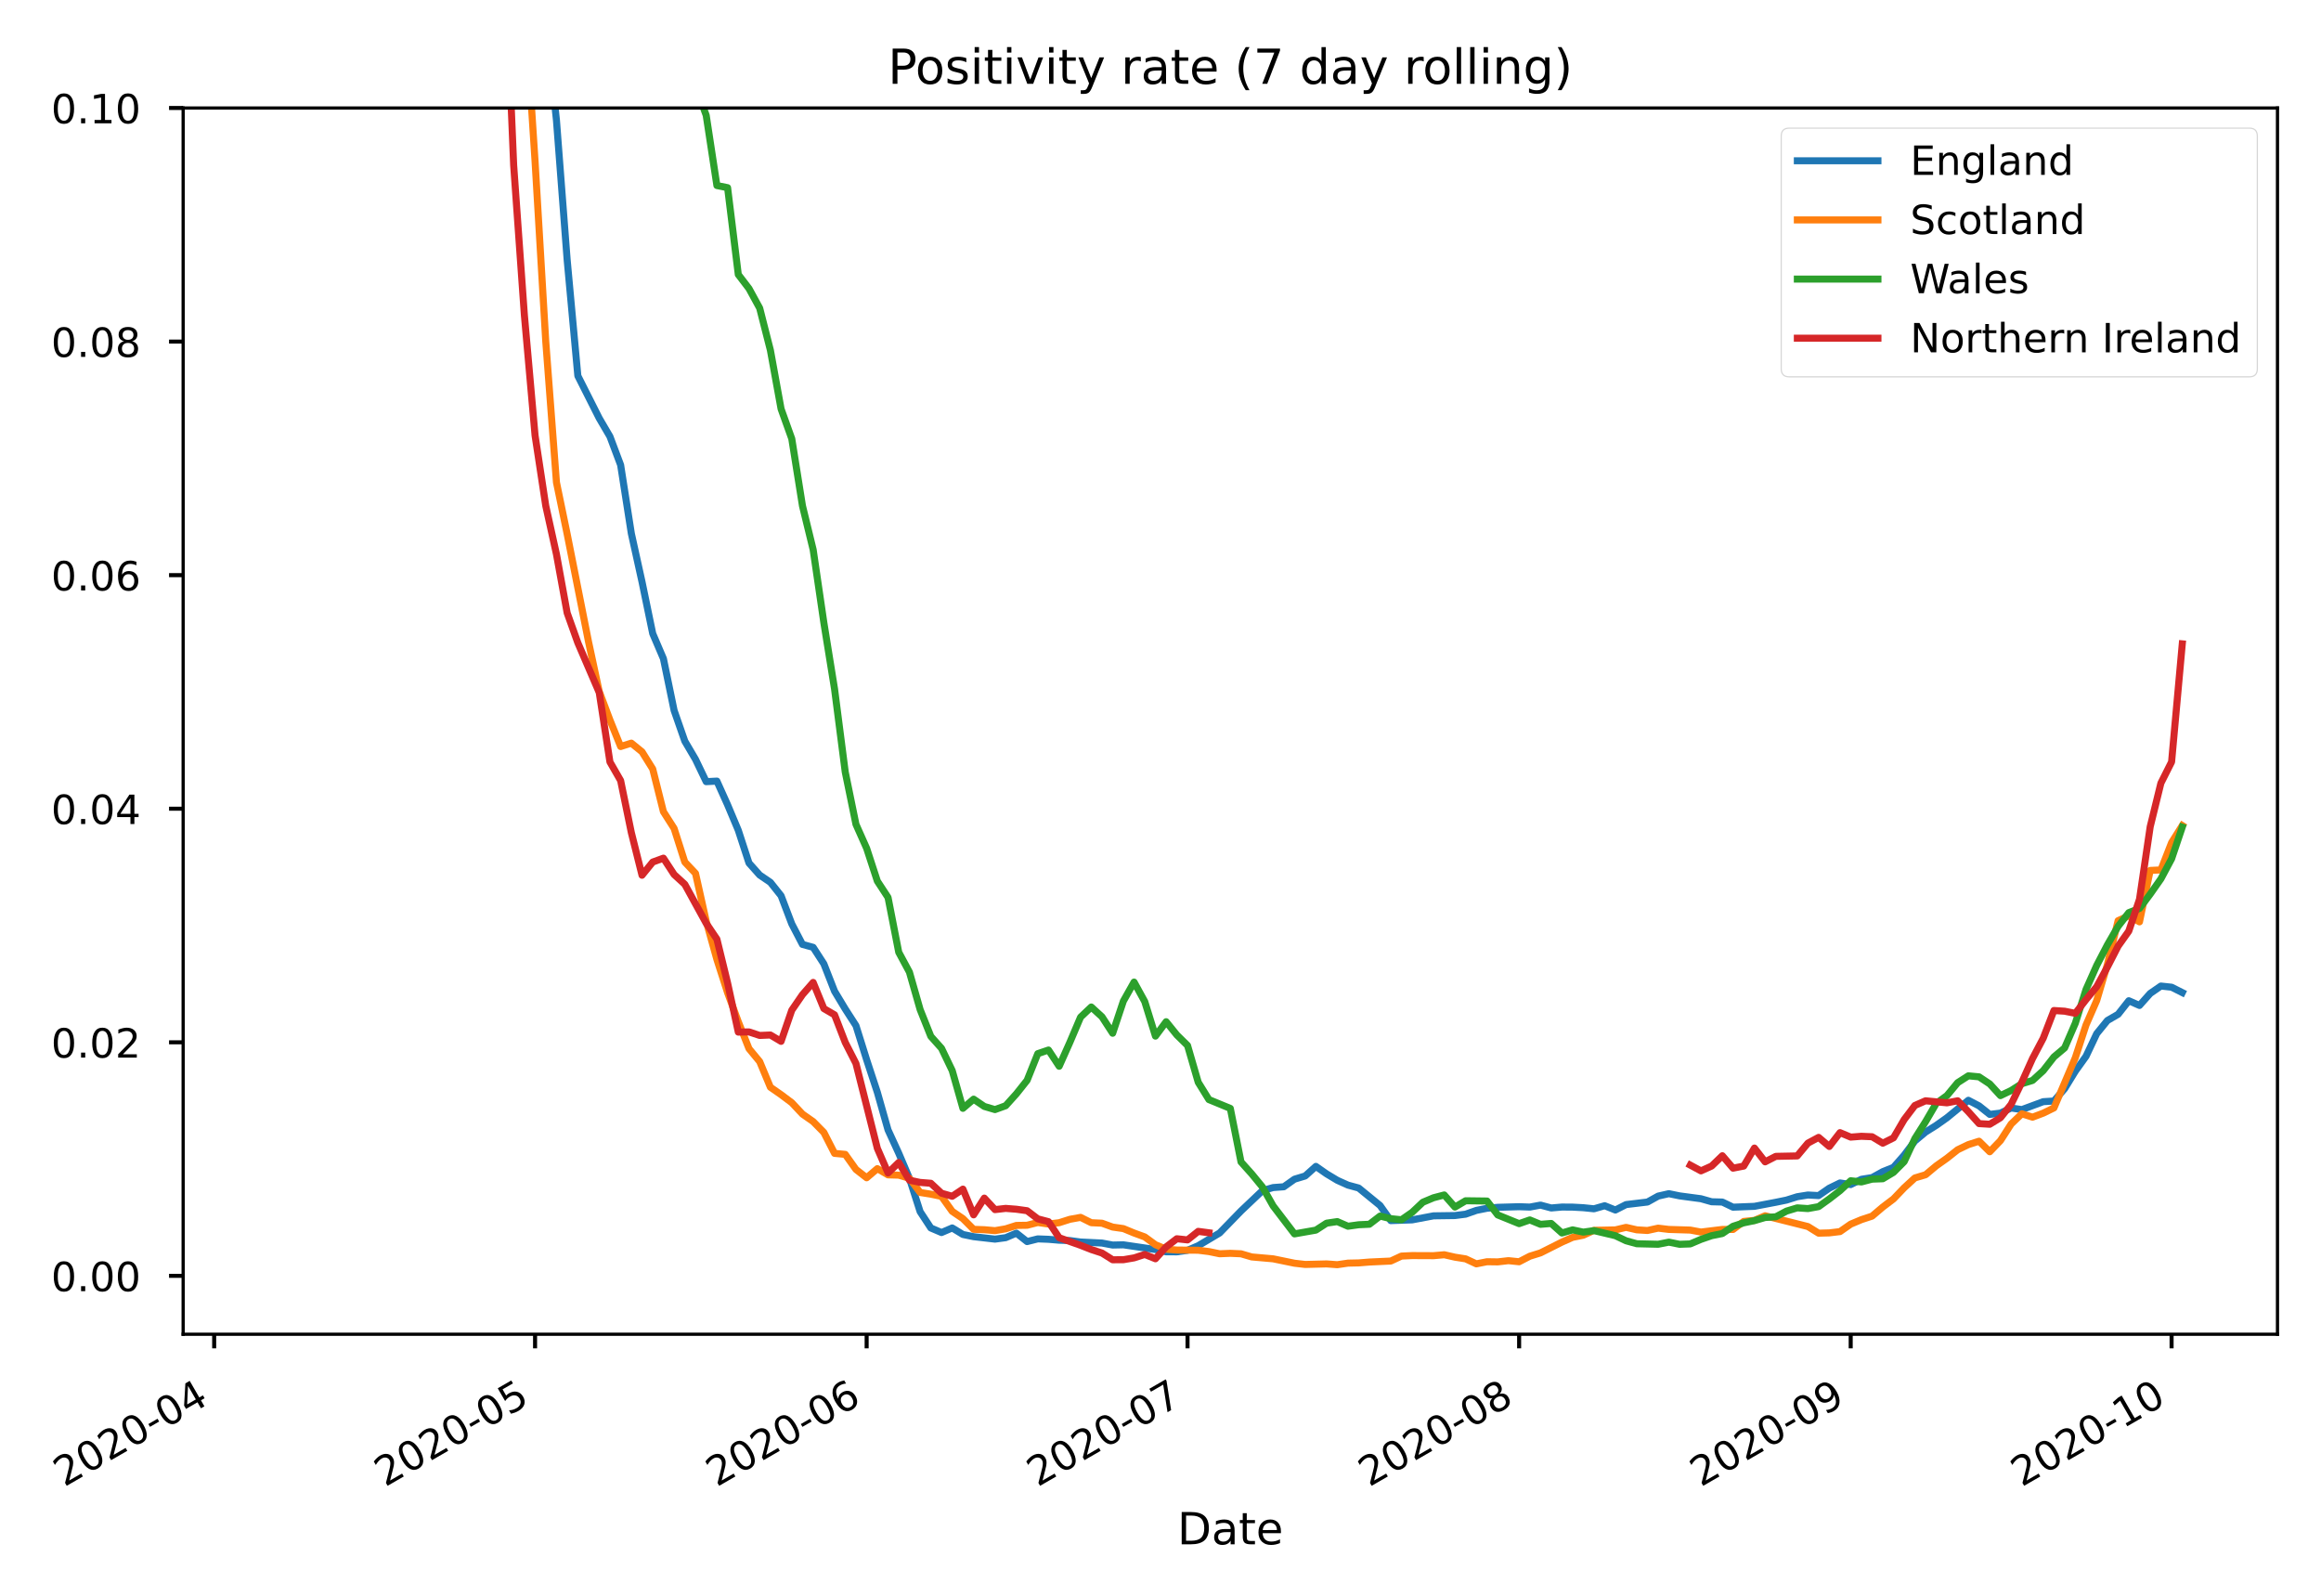 <?xml version="1.0" encoding="utf-8" standalone="no"?>
<!DOCTYPE svg PUBLIC "-//W3C//DTD SVG 1.1//EN"
  "http://www.w3.org/Graphics/SVG/1.1/DTD/svg11.dtd">
<!-- Created with matplotlib (https://matplotlib.org/) -->
<svg height="396pt" version="1.1" viewBox="0 0 576 396" width="576pt" xmlns="http://www.w3.org/2000/svg" xmlns:xlink="http://www.w3.org/1999/xlink">
 <defs>
  <style type="text/css">
*{stroke-linecap:butt;stroke-linejoin:round;}
  </style>
 </defs>
 <g id="figure_1">
  <g id="patch_1">
   <path d="M 0 396 
L 576 396 
L 576 0 
L 0 0 
z
" style="fill:#ffffff;"/>
  </g>
  <g id="axes_1">
   <g id="patch_2">
    <path d="M 45.453 331.102 
L 565.2 331.102 
L 565.2 26.8 
L 45.453 26.8 
z
" style="fill:#ffffff;"/>
   </g>
   <g id="matplotlib.axis_1">
    <g id="xtick_1">
     <g id="line2d_1">
      <defs>
       <path d="M 0 0 
L 0 3.5 
" id="m1cfecde92f" style="stroke:#000000;"/>
      </defs>
      <g>
       <use style="stroke:#000000;" x="53.151" xlink:href="#m1cfecde92f" y="331.102"/>
      </g>
     </g>
     <g id="text_1">
      <!-- 2020-04 -->
      <defs>
       <path d="M 19.188 8.297 
L 53.609 8.297 
L 53.609 0 
L 7.328 0 
L 7.328 8.297 
Q 12.938 14.109 22.625 23.891 
Q 32.328 33.688 34.812 36.531 
Q 39.547 41.844 41.422 45.531 
Q 43.312 49.219 43.312 52.781 
Q 43.312 58.594 39.234 62.25 
Q 35.156 65.922 28.609 65.922 
Q 23.969 65.922 18.812 64.312 
Q 13.672 62.703 7.812 59.422 
L 7.812 69.391 
Q 13.766 71.781 18.938 73 
Q 24.125 74.219 28.422 74.219 
Q 39.75 74.219 46.484 68.547 
Q 53.219 62.891 53.219 53.422 
Q 53.219 48.922 51.531 44.891 
Q 49.859 40.875 45.406 35.406 
Q 44.188 33.984 37.641 27.219 
Q 31.109 20.453 19.188 8.297 
z
" id="DejaVuSans-50"/>
       <path d="M 31.781 66.406 
Q 24.172 66.406 20.328 58.906 
Q 16.5 51.422 16.5 36.375 
Q 16.5 21.391 20.328 13.891 
Q 24.172 6.391 31.781 6.391 
Q 39.453 6.391 43.281 13.891 
Q 47.125 21.391 47.125 36.375 
Q 47.125 51.422 43.281 58.906 
Q 39.453 66.406 31.781 66.406 
z
M 31.781 74.219 
Q 44.047 74.219 50.516 64.516 
Q 56.984 54.828 56.984 36.375 
Q 56.984 17.969 50.516 8.266 
Q 44.047 -1.422 31.781 -1.422 
Q 19.531 -1.422 13.062 8.266 
Q 6.594 17.969 6.594 36.375 
Q 6.594 54.828 13.062 64.516 
Q 19.531 74.219 31.781 74.219 
z
" id="DejaVuSans-48"/>
       <path d="M 4.891 31.391 
L 31.203 31.391 
L 31.203 23.391 
L 4.891 23.391 
z
" id="DejaVuSans-45"/>
       <path d="M 37.797 64.312 
L 12.891 25.391 
L 37.797 25.391 
z
M 35.203 72.906 
L 47.609 72.906 
L 47.609 25.391 
L 58.016 25.391 
L 58.016 17.188 
L 47.609 17.188 
L 47.609 0 
L 37.797 0 
L 37.797 17.188 
L 4.891 17.188 
L 4.891 26.703 
z
" id="DejaVuSans-52"/>
      </defs>
      <g transform="translate(15.926 369.074)rotate(-30)scale(0.1 -0.1)">
       <use xlink:href="#DejaVuSans-50"/>
       <use x="63.623" xlink:href="#DejaVuSans-48"/>
       <use x="127.246" xlink:href="#DejaVuSans-50"/>
       <use x="190.869" xlink:href="#DejaVuSans-48"/>
       <use x="254.492" xlink:href="#DejaVuSans-45"/>
       <use x="290.576" xlink:href="#DejaVuSans-48"/>
       <use x="354.199" xlink:href="#DejaVuSans-52"/>
      </g>
     </g>
    </g>
    <g id="xtick_2">
     <g id="line2d_2">
      <g>
       <use style="stroke:#000000;" x="132.786" xlink:href="#m1cfecde92f" y="331.102"/>
      </g>
     </g>
     <g id="text_2">
      <!-- 2020-05 -->
      <defs>
       <path d="M 10.797 72.906 
L 49.516 72.906 
L 49.516 64.594 
L 19.828 64.594 
L 19.828 46.734 
Q 21.969 47.469 24.109 47.828 
Q 26.266 48.188 28.422 48.188 
Q 40.625 48.188 47.75 41.5 
Q 54.891 34.812 54.891 23.391 
Q 54.891 11.625 47.562 5.094 
Q 40.234 -1.422 26.906 -1.422 
Q 22.312 -1.422 17.547 -0.641 
Q 12.797 0.141 7.719 1.703 
L 7.719 11.625 
Q 12.109 9.234 16.797 8.062 
Q 21.484 6.891 26.703 6.891 
Q 35.156 6.891 40.078 11.328 
Q 45.016 15.766 45.016 23.391 
Q 45.016 31 40.078 35.438 
Q 35.156 39.891 26.703 39.891 
Q 22.75 39.891 18.812 39.016 
Q 14.891 38.141 10.797 36.281 
z
" id="DejaVuSans-53"/>
      </defs>
      <g transform="translate(95.561 369.074)rotate(-30)scale(0.1 -0.1)">
       <use xlink:href="#DejaVuSans-50"/>
       <use x="63.623" xlink:href="#DejaVuSans-48"/>
       <use x="127.246" xlink:href="#DejaVuSans-50"/>
       <use x="190.869" xlink:href="#DejaVuSans-48"/>
       <use x="254.492" xlink:href="#DejaVuSans-45"/>
       <use x="290.576" xlink:href="#DejaVuSans-48"/>
       <use x="354.199" xlink:href="#DejaVuSans-53"/>
      </g>
     </g>
    </g>
    <g id="xtick_3">
     <g id="line2d_3">
      <g>
       <use style="stroke:#000000;" x="215.074" xlink:href="#m1cfecde92f" y="331.102"/>
      </g>
     </g>
     <g id="text_3">
      <!-- 2020-06 -->
      <defs>
       <path d="M 33.016 40.375 
Q 26.375 40.375 22.484 35.828 
Q 18.609 31.297 18.609 23.391 
Q 18.609 15.531 22.484 10.953 
Q 26.375 6.391 33.016 6.391 
Q 39.656 6.391 43.531 10.953 
Q 47.406 15.531 47.406 23.391 
Q 47.406 31.297 43.531 35.828 
Q 39.656 40.375 33.016 40.375 
z
M 52.594 71.297 
L 52.594 62.312 
Q 48.875 64.062 45.094 64.984 
Q 41.312 65.922 37.594 65.922 
Q 27.828 65.922 22.672 59.328 
Q 17.531 52.734 16.797 39.406 
Q 19.672 43.656 24.016 45.922 
Q 28.375 48.188 33.594 48.188 
Q 44.578 48.188 50.953 41.516 
Q 57.328 34.859 57.328 23.391 
Q 57.328 12.156 50.688 5.359 
Q 44.047 -1.422 33.016 -1.422 
Q 20.359 -1.422 13.672 8.266 
Q 6.984 17.969 6.984 36.375 
Q 6.984 53.656 15.188 63.938 
Q 23.391 74.219 37.203 74.219 
Q 40.922 74.219 44.703 73.484 
Q 48.484 72.75 52.594 71.297 
z
" id="DejaVuSans-54"/>
      </defs>
      <g transform="translate(177.85 369.074)rotate(-30)scale(0.1 -0.1)">
       <use xlink:href="#DejaVuSans-50"/>
       <use x="63.623" xlink:href="#DejaVuSans-48"/>
       <use x="127.246" xlink:href="#DejaVuSans-50"/>
       <use x="190.869" xlink:href="#DejaVuSans-48"/>
       <use x="254.492" xlink:href="#DejaVuSans-45"/>
       <use x="290.576" xlink:href="#DejaVuSans-48"/>
       <use x="354.199" xlink:href="#DejaVuSans-54"/>
      </g>
     </g>
    </g>
    <g id="xtick_4">
     <g id="line2d_4">
      <g>
       <use style="stroke:#000000;" x="294.709" xlink:href="#m1cfecde92f" y="331.102"/>
      </g>
     </g>
     <g id="text_4">
      <!-- 2020-07 -->
      <defs>
       <path d="M 8.203 72.906 
L 55.078 72.906 
L 55.078 68.703 
L 28.609 0 
L 18.312 0 
L 43.219 64.594 
L 8.203 64.594 
z
" id="DejaVuSans-55"/>
      </defs>
      <g transform="translate(257.484 369.074)rotate(-30)scale(0.1 -0.1)">
       <use xlink:href="#DejaVuSans-50"/>
       <use x="63.623" xlink:href="#DejaVuSans-48"/>
       <use x="127.246" xlink:href="#DejaVuSans-50"/>
       <use x="190.869" xlink:href="#DejaVuSans-48"/>
       <use x="254.492" xlink:href="#DejaVuSans-45"/>
       <use x="290.576" xlink:href="#DejaVuSans-48"/>
       <use x="354.199" xlink:href="#DejaVuSans-55"/>
      </g>
     </g>
    </g>
    <g id="xtick_5">
     <g id="line2d_5">
      <g>
       <use style="stroke:#000000;" x="376.997" xlink:href="#m1cfecde92f" y="331.102"/>
      </g>
     </g>
     <g id="text_5">
      <!-- 2020-08 -->
      <defs>
       <path d="M 31.781 34.625 
Q 24.75 34.625 20.719 30.859 
Q 16.703 27.094 16.703 20.516 
Q 16.703 13.922 20.719 10.156 
Q 24.75 6.391 31.781 6.391 
Q 38.812 6.391 42.859 10.172 
Q 46.922 13.969 46.922 20.516 
Q 46.922 27.094 42.891 30.859 
Q 38.875 34.625 31.781 34.625 
z
M 21.922 38.812 
Q 15.578 40.375 12.031 44.719 
Q 8.5 49.078 8.5 55.328 
Q 8.5 64.062 14.719 69.141 
Q 20.953 74.219 31.781 74.219 
Q 42.672 74.219 48.875 69.141 
Q 55.078 64.062 55.078 55.328 
Q 55.078 49.078 51.531 44.719 
Q 48 40.375 41.703 38.812 
Q 48.828 37.156 52.797 32.312 
Q 56.781 27.484 56.781 20.516 
Q 56.781 9.906 50.312 4.234 
Q 43.844 -1.422 31.781 -1.422 
Q 19.734 -1.422 13.25 4.234 
Q 6.781 9.906 6.781 20.516 
Q 6.781 27.484 10.781 32.312 
Q 14.797 37.156 21.922 38.812 
z
M 18.312 54.391 
Q 18.312 48.734 21.844 45.562 
Q 25.391 42.391 31.781 42.391 
Q 38.141 42.391 41.719 45.562 
Q 45.312 48.734 45.312 54.391 
Q 45.312 60.062 41.719 63.234 
Q 38.141 66.406 31.781 66.406 
Q 25.391 66.406 21.844 63.234 
Q 18.312 60.062 18.312 54.391 
z
" id="DejaVuSans-56"/>
      </defs>
      <g transform="translate(339.773 369.074)rotate(-30)scale(0.1 -0.1)">
       <use xlink:href="#DejaVuSans-50"/>
       <use x="63.623" xlink:href="#DejaVuSans-48"/>
       <use x="127.246" xlink:href="#DejaVuSans-50"/>
       <use x="190.869" xlink:href="#DejaVuSans-48"/>
       <use x="254.492" xlink:href="#DejaVuSans-45"/>
       <use x="290.576" xlink:href="#DejaVuSans-48"/>
       <use x="354.199" xlink:href="#DejaVuSans-56"/>
      </g>
     </g>
    </g>
    <g id="xtick_6">
     <g id="line2d_6">
      <g>
       <use style="stroke:#000000;" x="459.286" xlink:href="#m1cfecde92f" y="331.102"/>
      </g>
     </g>
     <g id="text_6">
      <!-- 2020-09 -->
      <defs>
       <path d="M 10.984 1.516 
L 10.984 10.5 
Q 14.703 8.734 18.5 7.812 
Q 22.312 6.891 25.984 6.891 
Q 35.75 6.891 40.891 13.453 
Q 46.047 20.016 46.781 33.406 
Q 43.953 29.203 39.594 26.953 
Q 35.25 24.703 29.984 24.703 
Q 19.047 24.703 12.672 31.312 
Q 6.297 37.938 6.297 49.422 
Q 6.297 60.641 12.938 67.422 
Q 19.578 74.219 30.609 74.219 
Q 43.266 74.219 49.922 64.516 
Q 56.594 54.828 56.594 36.375 
Q 56.594 19.141 48.406 8.859 
Q 40.234 -1.422 26.422 -1.422 
Q 22.703 -1.422 18.891 -0.688 
Q 15.094 0.047 10.984 1.516 
z
M 30.609 32.422 
Q 37.25 32.422 41.125 36.953 
Q 45.016 41.5 45.016 49.422 
Q 45.016 57.281 41.125 61.844 
Q 37.25 66.406 30.609 66.406 
Q 23.969 66.406 20.094 61.844 
Q 16.219 57.281 16.219 49.422 
Q 16.219 41.5 20.094 36.953 
Q 23.969 32.422 30.609 32.422 
z
" id="DejaVuSans-57"/>
      </defs>
      <g transform="translate(422.061 369.074)rotate(-30)scale(0.1 -0.1)">
       <use xlink:href="#DejaVuSans-50"/>
       <use x="63.623" xlink:href="#DejaVuSans-48"/>
       <use x="127.246" xlink:href="#DejaVuSans-50"/>
       <use x="190.869" xlink:href="#DejaVuSans-48"/>
       <use x="254.492" xlink:href="#DejaVuSans-45"/>
       <use x="290.576" xlink:href="#DejaVuSans-48"/>
       <use x="354.199" xlink:href="#DejaVuSans-57"/>
      </g>
     </g>
    </g>
    <g id="xtick_7">
     <g id="line2d_7">
      <g>
       <use style="stroke:#000000;" x="538.921" xlink:href="#m1cfecde92f" y="331.102"/>
      </g>
     </g>
     <g id="text_7">
      <!-- 2020-10 -->
      <defs>
       <path d="M 12.406 8.297 
L 28.516 8.297 
L 28.516 63.922 
L 10.984 60.406 
L 10.984 69.391 
L 28.422 72.906 
L 38.281 72.906 
L 38.281 8.297 
L 54.391 8.297 
L 54.391 0 
L 12.406 0 
z
" id="DejaVuSans-49"/>
      </defs>
      <g transform="translate(501.696 369.074)rotate(-30)scale(0.1 -0.1)">
       <use xlink:href="#DejaVuSans-50"/>
       <use x="63.623" xlink:href="#DejaVuSans-48"/>
       <use x="127.246" xlink:href="#DejaVuSans-50"/>
       <use x="190.869" xlink:href="#DejaVuSans-48"/>
       <use x="254.492" xlink:href="#DejaVuSans-45"/>
       <use x="290.576" xlink:href="#DejaVuSans-49"/>
       <use x="354.199" xlink:href="#DejaVuSans-48"/>
      </g>
     </g>
    </g>
    <g id="text_8">
     <!-- Date -->
     <defs>
      <path d="M 19.672 64.797 
L 19.672 8.109 
L 31.594 8.109 
Q 46.688 8.109 53.688 14.938 
Q 60.688 21.781 60.688 36.531 
Q 60.688 51.172 53.688 57.984 
Q 46.688 64.797 31.594 64.797 
z
M 9.812 72.906 
L 30.078 72.906 
Q 51.266 72.906 61.172 64.094 
Q 71.094 55.281 71.094 36.531 
Q 71.094 17.672 61.125 8.828 
Q 51.172 0 30.078 0 
L 9.812 0 
z
" id="DejaVuSans-68"/>
      <path d="M 34.281 27.484 
Q 23.391 27.484 19.188 25 
Q 14.984 22.516 14.984 16.5 
Q 14.984 11.719 18.141 8.906 
Q 21.297 6.109 26.703 6.109 
Q 34.188 6.109 38.703 11.406 
Q 43.219 16.703 43.219 25.484 
L 43.219 27.484 
z
M 52.203 31.203 
L 52.203 0 
L 43.219 0 
L 43.219 8.297 
Q 40.141 3.328 35.547 0.953 
Q 30.953 -1.422 24.312 -1.422 
Q 15.922 -1.422 10.953 3.297 
Q 6 8.016 6 15.922 
Q 6 25.141 12.172 29.828 
Q 18.359 34.516 30.609 34.516 
L 43.219 34.516 
L 43.219 35.406 
Q 43.219 41.609 39.141 45 
Q 35.062 48.391 27.688 48.391 
Q 23 48.391 18.547 47.266 
Q 14.109 46.141 10.016 43.891 
L 10.016 52.203 
Q 14.938 54.109 19.578 55.047 
Q 24.219 56 28.609 56 
Q 40.484 56 46.344 49.844 
Q 52.203 43.703 52.203 31.203 
z
" id="DejaVuSans-97"/>
      <path d="M 18.312 70.219 
L 18.312 54.688 
L 36.812 54.688 
L 36.812 47.703 
L 18.312 47.703 
L 18.312 18.016 
Q 18.312 11.328 20.141 9.422 
Q 21.969 7.516 27.594 7.516 
L 36.812 7.516 
L 36.812 0 
L 27.594 0 
Q 17.188 0 13.234 3.875 
Q 9.281 7.766 9.281 18.016 
L 9.281 47.703 
L 2.688 47.703 
L 2.688 54.688 
L 9.281 54.688 
L 9.281 70.219 
z
" id="DejaVuSans-116"/>
      <path d="M 56.203 29.594 
L 56.203 25.203 
L 14.891 25.203 
Q 15.484 15.922 20.484 11.062 
Q 25.484 6.203 34.422 6.203 
Q 39.594 6.203 44.453 7.469 
Q 49.312 8.734 54.109 11.281 
L 54.109 2.781 
Q 49.266 0.734 44.188 -0.344 
Q 39.109 -1.422 33.891 -1.422 
Q 20.797 -1.422 13.156 6.188 
Q 5.516 13.812 5.516 26.812 
Q 5.516 40.234 12.766 48.109 
Q 20.016 56 32.328 56 
Q 43.359 56 49.781 48.891 
Q 56.203 41.797 56.203 29.594 
z
M 47.219 32.234 
Q 47.125 39.594 43.094 43.984 
Q 39.062 48.391 32.422 48.391 
Q 24.906 48.391 20.391 44.141 
Q 15.875 39.891 15.188 32.172 
z
" id="DejaVuSans-101"/>
     </defs>
     <g transform="translate(292.181 383.233)scale(0.11 -0.11)">
      <use xlink:href="#DejaVuSans-68"/>
      <use x="77.002" xlink:href="#DejaVuSans-97"/>
      <use x="138.281" xlink:href="#DejaVuSans-116"/>
      <use x="177.49" xlink:href="#DejaVuSans-101"/>
     </g>
    </g>
   </g>
   <g id="matplotlib.axis_2">
    <g id="ytick_1">
     <g id="line2d_8">
      <defs>
       <path d="M 0 0 
L -3.5 0 
" id="m4e6646af66" style="stroke:#000000;"/>
      </defs>
      <g>
       <use style="stroke:#000000;" x="45.453" xlink:href="#m4e6646af66" y="316.612"/>
      </g>
     </g>
     <g id="text_9">
      <!-- 0.00 -->
      <defs>
       <path d="M 10.688 12.406 
L 21 12.406 
L 21 0 
L 10.688 0 
z
" id="DejaVuSans-46"/>
      </defs>
      <g transform="translate(12.688 320.411)scale(0.1 -0.1)">
       <use xlink:href="#DejaVuSans-48"/>
       <use x="63.623" xlink:href="#DejaVuSans-46"/>
       <use x="95.41" xlink:href="#DejaVuSans-48"/>
       <use x="159.033" xlink:href="#DejaVuSans-48"/>
      </g>
     </g>
    </g>
    <g id="ytick_2">
     <g id="line2d_9">
      <g>
       <use style="stroke:#000000;" x="45.453" xlink:href="#m4e6646af66" y="258.649"/>
      </g>
     </g>
     <g id="text_10">
      <!-- 0.02 -->
      <g transform="translate(12.688 262.449)scale(0.1 -0.1)">
       <use xlink:href="#DejaVuSans-48"/>
       <use x="63.623" xlink:href="#DejaVuSans-46"/>
       <use x="95.41" xlink:href="#DejaVuSans-48"/>
       <use x="159.033" xlink:href="#DejaVuSans-50"/>
      </g>
     </g>
    </g>
    <g id="ytick_3">
     <g id="line2d_10">
      <g>
       <use style="stroke:#000000;" x="45.453" xlink:href="#m4e6646af66" y="200.687"/>
      </g>
     </g>
     <g id="text_11">
      <!-- 0.04 -->
      <g transform="translate(12.688 204.486)scale(0.1 -0.1)">
       <use xlink:href="#DejaVuSans-48"/>
       <use x="63.623" xlink:href="#DejaVuSans-46"/>
       <use x="95.41" xlink:href="#DejaVuSans-48"/>
       <use x="159.033" xlink:href="#DejaVuSans-52"/>
      </g>
     </g>
    </g>
    <g id="ytick_4">
     <g id="line2d_11">
      <g>
       <use style="stroke:#000000;" x="45.453" xlink:href="#m4e6646af66" y="142.725"/>
      </g>
     </g>
     <g id="text_12">
      <!-- 0.06 -->
      <g transform="translate(12.688 146.524)scale(0.1 -0.1)">
       <use xlink:href="#DejaVuSans-48"/>
       <use x="63.623" xlink:href="#DejaVuSans-46"/>
       <use x="95.41" xlink:href="#DejaVuSans-48"/>
       <use x="159.033" xlink:href="#DejaVuSans-54"/>
      </g>
     </g>
    </g>
    <g id="ytick_5">
     <g id="line2d_12">
      <g>
       <use style="stroke:#000000;" x="45.453" xlink:href="#m4e6646af66" y="84.762"/>
      </g>
     </g>
     <g id="text_13">
      <!-- 0.08 -->
      <g transform="translate(12.688 88.562)scale(0.1 -0.1)">
       <use xlink:href="#DejaVuSans-48"/>
       <use x="63.623" xlink:href="#DejaVuSans-46"/>
       <use x="95.41" xlink:href="#DejaVuSans-48"/>
       <use x="159.033" xlink:href="#DejaVuSans-56"/>
      </g>
     </g>
    </g>
    <g id="ytick_6">
     <g id="line2d_13">
      <g>
       <use style="stroke:#000000;" x="45.453" xlink:href="#m4e6646af66" y="26.8"/>
      </g>
     </g>
     <g id="text_14">
      <!-- 0.10 -->
      <g transform="translate(12.688 30.599)scale(0.1 -0.1)">
       <use xlink:href="#DejaVuSans-48"/>
       <use x="63.623" xlink:href="#DejaVuSans-46"/>
       <use x="95.41" xlink:href="#DejaVuSans-49"/>
       <use x="159.033" xlink:href="#DejaVuSans-48"/>
      </g>
     </g>
    </g>
   </g>
   <g id="line2d_14">
    <path clip-path="url(#p03ed9bd170)" d="M 135.027 -1 
L 135.44 5.107 
L 138.094 29.842 
L 140.749 64.468 
L 143.403 93.269 
L 148.712 103.79 
L 151.367 108.329 
L 154.021 115.387 
L 156.676 132.375 
L 159.33 144.398 
L 161.985 157.23 
L 164.639 163.444 
L 167.294 176.306 
L 169.948 183.916 
L 172.603 188.436 
L 175.257 193.975 
L 177.912 193.835 
L 180.566 199.722 
L 183.221 206.043 
L 185.875 214.171 
L 188.53 217.151 
L 191.184 218.952 
L 193.839 222.285 
L 196.493 229.273 
L 199.147 234.364 
L 201.802 235.087 
L 204.456 239.188 
L 207.111 245.977 
L 209.765 250.387 
L 212.42 254.514 
L 215.074 262.984 
L 217.729 271.058 
L 220.383 280.399 
L 223.038 286.181 
L 225.692 292.411 
L 228.347 300.683 
L 231.001 304.729 
L 233.656 305.862 
L 236.31 304.724 
L 238.965 306.345 
L 241.619 306.889 
L 246.928 307.497 
L 249.583 307.137 
L 252.237 306.012 
L 254.891 308.105 
L 257.546 307.437 
L 260.2 307.54 
L 262.855 307.766 
L 265.509 307.852 
L 268.164 308.214 
L 273.473 308.469 
L 276.127 308.965 
L 278.782 308.909 
L 286.745 310.08 
L 289.4 310.644 
L 292.054 310.65 
L 294.709 310.275 
L 297.363 309.129 
L 302.672 305.971 
L 307.981 300.509 
L 313.29 295.471 
L 315.944 294.702 
L 318.599 294.505 
L 321.253 292.624 
L 323.908 291.824 
L 326.562 289.446 
L 329.217 291.301 
L 331.871 292.898 
L 334.526 294.093 
L 337.18 294.815 
L 342.489 299.155 
L 345.144 302.9 
L 350.453 302.719 
L 355.762 301.719 
L 361.071 301.646 
L 363.725 301.306 
L 366.38 300.37 
L 369.034 299.836 
L 371.689 299.603 
L 376.997 299.45 
L 379.652 299.543 
L 382.306 299.053 
L 384.961 299.767 
L 387.615 299.537 
L 390.27 299.555 
L 392.924 299.7 
L 395.579 299.97 
L 398.233 299.207 
L 400.888 300.276 
L 403.542 298.924 
L 408.851 298.292 
L 411.506 296.818 
L 414.16 296.216 
L 416.815 296.763 
L 422.124 297.473 
L 424.778 298.227 
L 427.433 298.296 
L 430.087 299.57 
L 435.396 299.36 
L 440.705 298.353 
L 443.359 297.808 
L 446.014 296.974 
L 448.668 296.548 
L 451.323 296.691 
L 453.977 294.853 
L 456.632 293.555 
L 459.286 293.961 
L 461.941 292.651 
L 464.595 292.224 
L 467.25 290.752 
L 469.904 289.685 
L 472.559 286.655 
L 475.213 283.138 
L 477.868 280.925 
L 480.522 279.262 
L 483.177 277.378 
L 488.486 273.041 
L 491.14 274.43 
L 493.795 276.548 
L 496.449 276.219 
L 499.103 274.954 
L 501.758 275.354 
L 507.067 273.389 
L 509.721 273.224 
L 512.376 270.16 
L 515.03 265.825 
L 517.685 262.123 
L 520.339 256.508 
L 522.994 253.245 
L 525.648 251.703 
L 528.303 248.34 
L 530.957 249.511 
L 533.612 246.527 
L 536.266 244.692 
L 538.921 244.981 
L 541.575 246.316 
L 541.575 246.316 
" style="fill:none;stroke:#1f77b4;stroke-linecap:square;stroke-width:1.75;"/>
   </g>
   <g id="line2d_15">
    <path clip-path="url(#p03ed9bd170)" d="M 130.099 -1 
L 132.786 40.047 
L 135.44 84.733 
L 138.094 119.687 
L 140.749 132.518 
L 146.058 159.279 
L 148.712 171.62 
L 151.367 178.671 
L 154.021 185.255 
L 156.676 184.414 
L 159.33 186.568 
L 161.985 190.824 
L 164.639 201.416 
L 167.294 205.589 
L 169.948 213.918 
L 172.603 216.73 
L 175.257 228.599 
L 177.912 238.096 
L 180.566 246.347 
L 183.221 253.545 
L 185.875 260.228 
L 188.53 263.438 
L 191.184 269.8 
L 193.839 271.65 
L 196.493 273.639 
L 199.147 276.465 
L 201.802 278.325 
L 204.456 281.02 
L 207.111 286.217 
L 209.765 286.466 
L 212.42 290.201 
L 215.074 292.272 
L 217.729 290.005 
L 220.383 291.551 
L 223.038 291.625 
L 225.692 292.404 
L 228.347 295.921 
L 231.001 296.339 
L 233.656 296.894 
L 236.31 300.604 
L 238.965 302.409 
L 241.619 305.068 
L 244.274 305.162 
L 246.928 305.394 
L 249.583 304.94 
L 252.237 304.096 
L 254.891 304.055 
L 257.546 303.374 
L 260.2 303.748 
L 262.855 303.424 
L 265.509 302.579 
L 268.164 302.099 
L 270.818 303.422 
L 273.473 303.543 
L 276.127 304.505 
L 278.782 304.885 
L 281.436 305.98 
L 284.091 306.949 
L 286.745 308.886 
L 289.4 309.996 
L 292.054 310.203 
L 297.363 310.255 
L 300.018 310.586 
L 302.672 311.129 
L 305.327 311.021 
L 307.981 311.138 
L 310.636 311.917 
L 315.944 312.385 
L 321.253 313.476 
L 323.908 313.782 
L 329.217 313.648 
L 331.871 313.843 
L 334.526 313.454 
L 337.18 313.398 
L 339.835 313.184 
L 345.144 312.937 
L 347.798 311.704 
L 350.453 311.58 
L 355.762 311.604 
L 358.416 311.373 
L 361.071 311.976 
L 363.725 312.394 
L 366.38 313.632 
L 369.034 313.106 
L 371.689 313.145 
L 374.343 312.841 
L 376.997 313.113 
L 379.652 311.738 
L 382.306 310.91 
L 387.615 308.241 
L 390.27 307.057 
L 392.924 306.526 
L 395.579 305.313 
L 400.888 305.206 
L 403.542 304.579 
L 406.197 305.19 
L 408.851 305.354 
L 411.506 304.773 
L 414.16 305.092 
L 419.469 305.251 
L 422.124 305.741 
L 427.433 305.096 
L 430.087 305.101 
L 432.742 303.106 
L 435.396 302.844 
L 438.05 301.702 
L 448.668 304.373 
L 451.323 306.021 
L 453.977 305.948 
L 456.632 305.628 
L 459.286 303.78 
L 461.941 302.663 
L 464.595 301.789 
L 467.25 299.534 
L 469.904 297.522 
L 472.559 294.748 
L 475.213 292.311 
L 477.868 291.524 
L 480.522 289.305 
L 483.177 287.421 
L 485.831 285.321 
L 488.486 284.042 
L 491.14 283.199 
L 493.795 285.815 
L 496.449 283.053 
L 499.103 278.936 
L 501.758 276.393 
L 504.412 277.236 
L 507.067 276.234 
L 509.721 274.943 
L 515.03 262.477 
L 517.685 254.355 
L 520.339 248.284 
L 522.994 239.331 
L 525.648 228.474 
L 528.303 227.266 
L 530.957 228.764 
L 533.612 216.001 
L 536.266 215.877 
L 538.921 209.091 
L 541.575 204.863 
L 541.575 204.863 
" style="fill:none;stroke:#ff7f0e;stroke-linecap:square;stroke-width:1.75;"/>
   </g>
   <g id="line2d_16">
    <path clip-path="url(#p03ed9bd170)" d="M 161.579 -1 
L 161.985 3.717 
L 164.639 5.997 
L 167.294 3.838 
L 169.948 22.621 
L 172.603 21.334 
L 175.257 28.627 
L 177.912 46.042 
L 180.566 46.574 
L 183.221 68.131 
L 185.875 71.605 
L 188.53 76.468 
L 191.184 86.888 
L 193.839 101.475 
L 196.493 108.877 
L 199.147 125.518 
L 201.802 136.414 
L 204.456 154.535 
L 207.111 170.987 
L 209.765 191.594 
L 212.42 204.556 
L 215.074 210.515 
L 217.729 218.65 
L 220.383 222.709 
L 223.038 236.31 
L 225.692 241.238 
L 228.347 250.529 
L 231.001 257.179 
L 233.656 260.144 
L 236.31 265.681 
L 238.965 275.041 
L 241.619 272.763 
L 244.274 274.57 
L 246.928 275.353 
L 249.583 274.389 
L 252.237 271.438 
L 254.891 268.098 
L 257.546 261.472 
L 260.2 260.568 
L 262.855 264.6 
L 265.509 258.659 
L 268.164 252.412 
L 270.818 249.894 
L 273.473 252.321 
L 276.127 256.406 
L 278.782 248.435 
L 281.436 243.713 
L 284.091 248.549 
L 286.745 257.119 
L 289.4 253.548 
L 292.054 256.831 
L 294.709 259.439 
L 297.363 268.579 
L 300.018 272.873 
L 305.327 275.058 
L 307.981 288.344 
L 310.636 291.307 
L 313.29 294.54 
L 315.944 299.243 
L 321.253 306.196 
L 326.562 305.263 
L 329.217 303.538 
L 331.871 303.144 
L 334.526 304.297 
L 337.18 303.927 
L 339.835 303.807 
L 342.489 301.775 
L 345.144 302.419 
L 347.798 302.691 
L 350.453 300.843 
L 353.107 298.343 
L 355.762 297.23 
L 358.416 296.535 
L 361.071 299.542 
L 363.725 297.976 
L 369.034 298.042 
L 371.689 301.495 
L 376.997 303.654 
L 379.652 302.733 
L 382.306 303.824 
L 384.961 303.606 
L 387.615 305.972 
L 390.27 305.201 
L 392.924 305.759 
L 395.579 305.387 
L 400.888 306.647 
L 403.542 307.909 
L 406.197 308.643 
L 411.506 308.77 
L 414.16 308.247 
L 416.815 308.779 
L 419.469 308.685 
L 422.124 307.557 
L 424.778 306.642 
L 427.433 306.11 
L 430.087 304.308 
L 432.742 303.454 
L 435.396 302.908 
L 438.05 302.133 
L 440.705 301.957 
L 443.359 300.544 
L 446.014 299.739 
L 448.668 299.915 
L 451.323 299.432 
L 453.977 297.525 
L 456.632 295.473 
L 459.286 293.009 
L 461.941 293.309 
L 464.595 292.613 
L 467.25 292.515 
L 469.904 290.933 
L 472.559 288.26 
L 475.213 282.547 
L 477.868 278.348 
L 480.522 273.804 
L 483.177 271.875 
L 485.831 268.674 
L 488.486 266.973 
L 491.14 267.226 
L 493.795 268.988 
L 496.449 271.885 
L 499.103 270.615 
L 501.758 268.93 
L 504.412 268.12 
L 507.067 265.687 
L 509.721 262.283 
L 512.376 260.049 
L 515.03 253.917 
L 517.685 245.539 
L 520.339 239.576 
L 522.994 234.472 
L 525.648 229.867 
L 528.303 226.477 
L 530.957 225.435 
L 533.612 221.878 
L 536.266 218.092 
L 538.921 213.12 
L 541.575 205.243 
L 541.575 205.243 
" style="fill:none;stroke:#2ca02c;stroke-linecap:square;stroke-width:1.75;"/>
   </g>
   <g id="line2d_17">
    <path clip-path="url(#p03ed9bd170)" d="M 125.712 -1 
L 127.477 41.011 
L 130.131 78.152 
L 132.786 108.061 
L 135.44 125.522 
L 138.094 137.544 
L 140.749 152.093 
L 143.403 159.522 
L 148.712 171.865 
L 151.367 189.081 
L 154.021 193.701 
L 156.676 206.609 
L 159.33 217.2 
L 161.985 213.925 
L 164.639 212.959 
L 167.294 217.016 
L 169.948 219.451 
L 175.257 229.124 
L 177.912 233.054 
L 180.566 243.933 
L 183.221 256.124 
L 185.875 256.074 
L 188.53 256.953 
L 191.184 256.841 
L 193.839 258.421 
L 196.493 250.694 
L 199.147 246.828 
L 201.802 243.795 
L 204.456 250.284 
L 207.111 251.833 
L 209.765 258.691 
L 212.42 263.905 
L 217.729 284.968 
L 220.383 291.083 
L 223.038 288.48 
L 225.692 292.881 
L 228.347 293.424 
L 231.001 293.633 
L 233.656 296.107 
L 236.31 296.863 
L 238.965 295.089 
L 241.619 301.471 
L 244.274 297.318 
L 246.928 300.174 
L 249.583 299.869 
L 252.237 300.078 
L 254.891 300.445 
L 257.546 302.466 
L 260.2 303.163 
L 262.855 307.148 
L 268.164 309.031 
L 270.818 310.079 
L 273.473 310.948 
L 276.127 312.618 
L 278.782 312.607 
L 281.436 312.153 
L 284.091 311.3 
L 286.745 312.373 
L 289.4 309.425 
L 292.054 307.402 
L 294.709 307.689 
L 297.363 305.572 
L 300.018 305.924 
M 419.469 289.127 
L 422.124 290.559 
L 424.778 289.362 
L 427.433 286.803 
L 430.087 289.887 
L 432.742 289.368 
L 435.396 284.9 
L 438.05 288.319 
L 440.705 286.956 
L 446.014 286.849 
L 448.668 283.675 
L 451.323 282.248 
L 453.977 284.507 
L 456.632 281.072 
L 459.286 282.181 
L 461.941 281.975 
L 464.595 282.09 
L 467.25 283.688 
L 469.904 282.365 
L 472.559 277.825 
L 475.213 274.326 
L 477.868 273.168 
L 483.177 273.675 
L 485.831 273.166 
L 488.486 275.88 
L 491.14 278.83 
L 493.795 278.992 
L 496.449 277.376 
L 499.103 274.045 
L 501.758 268.565 
L 504.412 262.672 
L 507.067 257.633 
L 509.721 250.766 
L 512.376 250.936 
L 515.03 251.465 
L 517.685 248.058 
L 520.339 244.85 
L 522.994 239.964 
L 525.648 234.794 
L 528.303 231.054 
L 530.957 223.159 
L 533.612 205.159 
L 536.266 194.344 
L 538.921 189.064 
L 541.575 159.773 
L 541.575 159.773 
" style="fill:none;stroke:#d62728;stroke-linecap:square;stroke-width:1.75;"/>
   </g>
   <g id="patch_3">
    <path d="M 45.453 331.102 
L 45.453 26.8 
" style="fill:none;stroke:#000000;stroke-linecap:square;stroke-linejoin:miter;stroke-width:0.8;"/>
   </g>
   <g id="patch_4">
    <path d="M 565.2 331.102 
L 565.2 26.8 
" style="fill:none;stroke:#000000;stroke-linecap:square;stroke-linejoin:miter;stroke-width:0.8;"/>
   </g>
   <g id="patch_5">
    <path d="M 45.453 331.102 
L 565.2 331.102 
" style="fill:none;stroke:#000000;stroke-linecap:square;stroke-linejoin:miter;stroke-width:0.8;"/>
   </g>
   <g id="patch_6">
    <path d="M 45.453 26.8 
L 565.2 26.8 
" style="fill:none;stroke:#000000;stroke-linecap:square;stroke-linejoin:miter;stroke-width:0.8;"/>
   </g>
   <g id="text_15">
    <!-- Positivity rate (7 day rolling) -->
    <defs>
     <path d="M 19.672 64.797 
L 19.672 37.406 
L 32.078 37.406 
Q 38.969 37.406 42.719 40.969 
Q 46.484 44.531 46.484 51.125 
Q 46.484 57.672 42.719 61.234 
Q 38.969 64.797 32.078 64.797 
z
M 9.812 72.906 
L 32.078 72.906 
Q 44.344 72.906 50.609 67.359 
Q 56.891 61.812 56.891 51.125 
Q 56.891 40.328 50.609 34.812 
Q 44.344 29.297 32.078 29.297 
L 19.672 29.297 
L 19.672 0 
L 9.812 0 
z
" id="DejaVuSans-80"/>
     <path d="M 30.609 48.391 
Q 23.391 48.391 19.188 42.75 
Q 14.984 37.109 14.984 27.297 
Q 14.984 17.484 19.156 11.844 
Q 23.344 6.203 30.609 6.203 
Q 37.797 6.203 41.984 11.859 
Q 46.188 17.531 46.188 27.297 
Q 46.188 37.016 41.984 42.703 
Q 37.797 48.391 30.609 48.391 
z
M 30.609 56 
Q 42.328 56 49.016 48.375 
Q 55.719 40.766 55.719 27.297 
Q 55.719 13.875 49.016 6.219 
Q 42.328 -1.422 30.609 -1.422 
Q 18.844 -1.422 12.172 6.219 
Q 5.516 13.875 5.516 27.297 
Q 5.516 40.766 12.172 48.375 
Q 18.844 56 30.609 56 
z
" id="DejaVuSans-111"/>
     <path d="M 44.281 53.078 
L 44.281 44.578 
Q 40.484 46.531 36.375 47.5 
Q 32.281 48.484 27.875 48.484 
Q 21.188 48.484 17.844 46.438 
Q 14.5 44.391 14.5 40.281 
Q 14.5 37.156 16.891 35.375 
Q 19.281 33.594 26.516 31.984 
L 29.594 31.297 
Q 39.156 29.25 43.188 25.516 
Q 47.219 21.781 47.219 15.094 
Q 47.219 7.469 41.188 3.016 
Q 35.156 -1.422 24.609 -1.422 
Q 20.219 -1.422 15.453 -0.562 
Q 10.688 0.297 5.422 2 
L 5.422 11.281 
Q 10.406 8.688 15.234 7.391 
Q 20.062 6.109 24.812 6.109 
Q 31.156 6.109 34.562 8.281 
Q 37.984 10.453 37.984 14.406 
Q 37.984 18.062 35.516 20.016 
Q 33.062 21.969 24.703 23.781 
L 21.578 24.516 
Q 13.234 26.266 9.516 29.906 
Q 5.812 33.547 5.812 39.891 
Q 5.812 47.609 11.281 51.797 
Q 16.75 56 26.812 56 
Q 31.781 56 36.172 55.266 
Q 40.578 54.547 44.281 53.078 
z
" id="DejaVuSans-115"/>
     <path d="M 9.422 54.688 
L 18.406 54.688 
L 18.406 0 
L 9.422 0 
z
M 9.422 75.984 
L 18.406 75.984 
L 18.406 64.594 
L 9.422 64.594 
z
" id="DejaVuSans-105"/>
     <path d="M 2.984 54.688 
L 12.5 54.688 
L 29.594 8.797 
L 46.688 54.688 
L 56.203 54.688 
L 35.688 0 
L 23.484 0 
z
" id="DejaVuSans-118"/>
     <path d="M 32.172 -5.078 
Q 28.375 -14.844 24.75 -17.812 
Q 21.141 -20.797 15.094 -20.797 
L 7.906 -20.797 
L 7.906 -13.281 
L 13.188 -13.281 
Q 16.891 -13.281 18.938 -11.516 
Q 21 -9.766 23.484 -3.219 
L 25.094 0.875 
L 2.984 54.688 
L 12.5 54.688 
L 29.594 11.922 
L 46.688 54.688 
L 56.203 54.688 
z
" id="DejaVuSans-121"/>
     <path id="DejaVuSans-32"/>
     <path d="M 41.109 46.297 
Q 39.594 47.172 37.812 47.578 
Q 36.031 48 33.891 48 
Q 26.266 48 22.188 43.047 
Q 18.109 38.094 18.109 28.812 
L 18.109 0 
L 9.078 0 
L 9.078 54.688 
L 18.109 54.688 
L 18.109 46.188 
Q 20.953 51.172 25.484 53.578 
Q 30.031 56 36.531 56 
Q 37.453 56 38.578 55.875 
Q 39.703 55.766 41.062 55.516 
z
" id="DejaVuSans-114"/>
     <path d="M 31 75.875 
Q 24.469 64.656 21.281 53.656 
Q 18.109 42.672 18.109 31.391 
Q 18.109 20.125 21.312 9.062 
Q 24.516 -2 31 -13.188 
L 23.188 -13.188 
Q 15.875 -1.703 12.234 9.375 
Q 8.594 20.453 8.594 31.391 
Q 8.594 42.281 12.203 53.312 
Q 15.828 64.359 23.188 75.875 
z
" id="DejaVuSans-40"/>
     <path d="M 45.406 46.391 
L 45.406 75.984 
L 54.391 75.984 
L 54.391 0 
L 45.406 0 
L 45.406 8.203 
Q 42.578 3.328 38.25 0.953 
Q 33.938 -1.422 27.875 -1.422 
Q 17.969 -1.422 11.734 6.484 
Q 5.516 14.406 5.516 27.297 
Q 5.516 40.188 11.734 48.094 
Q 17.969 56 27.875 56 
Q 33.938 56 38.25 53.625 
Q 42.578 51.266 45.406 46.391 
z
M 14.797 27.297 
Q 14.797 17.391 18.875 11.75 
Q 22.953 6.109 30.078 6.109 
Q 37.203 6.109 41.297 11.75 
Q 45.406 17.391 45.406 27.297 
Q 45.406 37.203 41.297 42.844 
Q 37.203 48.484 30.078 48.484 
Q 22.953 48.484 18.875 42.844 
Q 14.797 37.203 14.797 27.297 
z
" id="DejaVuSans-100"/>
     <path d="M 9.422 75.984 
L 18.406 75.984 
L 18.406 0 
L 9.422 0 
z
" id="DejaVuSans-108"/>
     <path d="M 54.891 33.016 
L 54.891 0 
L 45.906 0 
L 45.906 32.719 
Q 45.906 40.484 42.875 44.328 
Q 39.844 48.188 33.797 48.188 
Q 26.516 48.188 22.312 43.547 
Q 18.109 38.922 18.109 30.906 
L 18.109 0 
L 9.078 0 
L 9.078 54.688 
L 18.109 54.688 
L 18.109 46.188 
Q 21.344 51.125 25.703 53.562 
Q 30.078 56 35.797 56 
Q 45.219 56 50.047 50.172 
Q 54.891 44.344 54.891 33.016 
z
" id="DejaVuSans-110"/>
     <path d="M 45.406 27.984 
Q 45.406 37.75 41.375 43.109 
Q 37.359 48.484 30.078 48.484 
Q 22.859 48.484 18.828 43.109 
Q 14.797 37.75 14.797 27.984 
Q 14.797 18.266 18.828 12.891 
Q 22.859 7.516 30.078 7.516 
Q 37.359 7.516 41.375 12.891 
Q 45.406 18.266 45.406 27.984 
z
M 54.391 6.781 
Q 54.391 -7.172 48.188 -13.984 
Q 42 -20.797 29.203 -20.797 
Q 24.469 -20.797 20.266 -20.094 
Q 16.062 -19.391 12.109 -17.922 
L 12.109 -9.188 
Q 16.062 -11.328 19.922 -12.344 
Q 23.781 -13.375 27.781 -13.375 
Q 36.625 -13.375 41.016 -8.766 
Q 45.406 -4.156 45.406 5.172 
L 45.406 9.625 
Q 42.625 4.781 38.281 2.391 
Q 33.938 0 27.875 0 
Q 17.828 0 11.672 7.656 
Q 5.516 15.328 5.516 27.984 
Q 5.516 40.672 11.672 48.328 
Q 17.828 56 27.875 56 
Q 33.938 56 38.281 53.609 
Q 42.625 51.219 45.406 46.391 
L 45.406 54.688 
L 54.391 54.688 
z
" id="DejaVuSans-103"/>
     <path d="M 8.016 75.875 
L 15.828 75.875 
Q 23.141 64.359 26.781 53.312 
Q 30.422 42.281 30.422 31.391 
Q 30.422 20.453 26.781 9.375 
Q 23.141 -1.703 15.828 -13.188 
L 8.016 -13.188 
Q 14.5 -2 17.703 9.062 
Q 20.906 20.125 20.906 31.391 
Q 20.906 42.672 17.703 53.656 
Q 14.5 64.656 8.016 75.875 
z
" id="DejaVuSans-41"/>
    </defs>
    <g transform="translate(220.355 20.8)scale(0.12 -0.12)">
     <use xlink:href="#DejaVuSans-80"/>
     <use x="56.678" xlink:href="#DejaVuSans-111"/>
     <use x="117.859" xlink:href="#DejaVuSans-115"/>
     <use x="169.959" xlink:href="#DejaVuSans-105"/>
     <use x="197.742" xlink:href="#DejaVuSans-116"/>
     <use x="236.951" xlink:href="#DejaVuSans-105"/>
     <use x="264.734" xlink:href="#DejaVuSans-118"/>
     <use x="323.914" xlink:href="#DejaVuSans-105"/>
     <use x="351.697" xlink:href="#DejaVuSans-116"/>
     <use x="390.906" xlink:href="#DejaVuSans-121"/>
     <use x="450.086" xlink:href="#DejaVuSans-32"/>
     <use x="481.873" xlink:href="#DejaVuSans-114"/>
     <use x="522.986" xlink:href="#DejaVuSans-97"/>
     <use x="584.266" xlink:href="#DejaVuSans-116"/>
     <use x="623.475" xlink:href="#DejaVuSans-101"/>
     <use x="684.998" xlink:href="#DejaVuSans-32"/>
     <use x="716.785" xlink:href="#DejaVuSans-40"/>
     <use x="755.799" xlink:href="#DejaVuSans-55"/>
     <use x="819.422" xlink:href="#DejaVuSans-32"/>
     <use x="851.209" xlink:href="#DejaVuSans-100"/>
     <use x="914.686" xlink:href="#DejaVuSans-97"/>
     <use x="975.965" xlink:href="#DejaVuSans-121"/>
     <use x="1035.145" xlink:href="#DejaVuSans-32"/>
     <use x="1066.932" xlink:href="#DejaVuSans-114"/>
     <use x="1105.795" xlink:href="#DejaVuSans-111"/>
     <use x="1166.977" xlink:href="#DejaVuSans-108"/>
     <use x="1194.76" xlink:href="#DejaVuSans-108"/>
     <use x="1222.543" xlink:href="#DejaVuSans-105"/>
     <use x="1250.326" xlink:href="#DejaVuSans-110"/>
     <use x="1313.705" xlink:href="#DejaVuSans-103"/>
     <use x="1377.182" xlink:href="#DejaVuSans-41"/>
    </g>
   </g>
   <g id="legend_1">
    <g id="patch_7">
     <path d="M 444.045 93.513 
L 558.2 93.513 
Q 560.2 93.513 560.2 91.513 
L 560.2 33.8 
Q 560.2 31.8 558.2 31.8 
L 444.045 31.8 
Q 442.045 31.8 442.045 33.8 
L 442.045 91.513 
Q 442.045 93.513 444.045 93.513 
z
" style="fill:#ffffff;opacity:0.8;stroke:#cccccc;stroke-linejoin:miter;stroke-width:0.3;"/>
    </g>
    <g id="line2d_18">
     <path d="M 446.045 39.898 
L 466.045 39.898 
" style="fill:none;stroke:#1f77b4;stroke-linecap:square;stroke-width:1.75;"/>
    </g>
    <g id="line2d_19"/>
    <g id="text_16">
     <!-- England -->
     <defs>
      <path d="M 9.812 72.906 
L 55.906 72.906 
L 55.906 64.594 
L 19.672 64.594 
L 19.672 43.016 
L 54.391 43.016 
L 54.391 34.719 
L 19.672 34.719 
L 19.672 8.297 
L 56.781 8.297 
L 56.781 0 
L 9.812 0 
z
" id="DejaVuSans-69"/>
     </defs>
     <g transform="translate(474.045 43.398)scale(0.1 -0.1)">
      <use xlink:href="#DejaVuSans-69"/>
      <use x="63.184" xlink:href="#DejaVuSans-110"/>
      <use x="126.562" xlink:href="#DejaVuSans-103"/>
      <use x="190.039" xlink:href="#DejaVuSans-108"/>
      <use x="217.822" xlink:href="#DejaVuSans-97"/>
      <use x="279.102" xlink:href="#DejaVuSans-110"/>
      <use x="342.48" xlink:href="#DejaVuSans-100"/>
     </g>
    </g>
    <g id="line2d_20">
     <path d="M 446.045 54.577 
L 466.045 54.577 
" style="fill:none;stroke:#ff7f0e;stroke-linecap:square;stroke-width:1.75;"/>
    </g>
    <g id="line2d_21"/>
    <g id="text_17">
     <!-- Scotland -->
     <defs>
      <path d="M 53.516 70.516 
L 53.516 60.891 
Q 47.906 63.578 42.922 64.891 
Q 37.938 66.219 33.297 66.219 
Q 25.25 66.219 20.875 63.094 
Q 16.5 59.969 16.5 54.203 
Q 16.5 49.359 19.406 46.891 
Q 22.312 44.438 30.422 42.922 
L 36.375 41.703 
Q 47.406 39.594 52.656 34.297 
Q 57.906 29 57.906 20.125 
Q 57.906 9.516 50.797 4.047 
Q 43.703 -1.422 29.984 -1.422 
Q 24.812 -1.422 18.969 -0.25 
Q 13.141 0.922 6.891 3.219 
L 6.891 13.375 
Q 12.891 10.016 18.656 8.297 
Q 24.422 6.594 29.984 6.594 
Q 38.422 6.594 43.016 9.906 
Q 47.609 13.234 47.609 19.391 
Q 47.609 24.75 44.312 27.781 
Q 41.016 30.812 33.5 32.328 
L 27.484 33.5 
Q 16.453 35.688 11.516 40.375 
Q 6.594 45.062 6.594 53.422 
Q 6.594 63.094 13.406 68.656 
Q 20.219 74.219 32.172 74.219 
Q 37.312 74.219 42.625 73.281 
Q 47.953 72.359 53.516 70.516 
z
" id="DejaVuSans-83"/>
      <path d="M 48.781 52.594 
L 48.781 44.188 
Q 44.969 46.297 41.141 47.344 
Q 37.312 48.391 33.406 48.391 
Q 24.656 48.391 19.812 42.844 
Q 14.984 37.312 14.984 27.297 
Q 14.984 17.281 19.812 11.734 
Q 24.656 6.203 33.406 6.203 
Q 37.312 6.203 41.141 7.25 
Q 44.969 8.297 48.781 10.406 
L 48.781 2.094 
Q 45.016 0.344 40.984 -0.531 
Q 36.969 -1.422 32.422 -1.422 
Q 20.062 -1.422 12.781 6.344 
Q 5.516 14.109 5.516 27.297 
Q 5.516 40.672 12.859 48.328 
Q 20.219 56 33.016 56 
Q 37.156 56 41.109 55.141 
Q 45.062 54.297 48.781 52.594 
z
" id="DejaVuSans-99"/>
     </defs>
     <g transform="translate(474.045 58.077)scale(0.1 -0.1)">
      <use xlink:href="#DejaVuSans-83"/>
      <use x="63.477" xlink:href="#DejaVuSans-99"/>
      <use x="118.457" xlink:href="#DejaVuSans-111"/>
      <use x="179.639" xlink:href="#DejaVuSans-116"/>
      <use x="218.848" xlink:href="#DejaVuSans-108"/>
      <use x="246.631" xlink:href="#DejaVuSans-97"/>
      <use x="307.91" xlink:href="#DejaVuSans-110"/>
      <use x="371.289" xlink:href="#DejaVuSans-100"/>
     </g>
    </g>
    <g id="line2d_22">
     <path d="M 446.045 69.255 
L 466.045 69.255 
" style="fill:none;stroke:#2ca02c;stroke-linecap:square;stroke-width:1.75;"/>
    </g>
    <g id="line2d_23"/>
    <g id="text_18">
     <!-- Wales -->
     <defs>
      <path d="M 3.328 72.906 
L 13.281 72.906 
L 28.609 11.281 
L 43.891 72.906 
L 54.984 72.906 
L 70.312 11.281 
L 85.594 72.906 
L 95.609 72.906 
L 77.297 0 
L 64.891 0 
L 49.516 63.281 
L 33.984 0 
L 21.578 0 
z
" id="DejaVuSans-87"/>
     </defs>
     <g transform="translate(474.045 72.755)scale(0.1 -0.1)">
      <use xlink:href="#DejaVuSans-87"/>
      <use x="92.502" xlink:href="#DejaVuSans-97"/>
      <use x="153.781" xlink:href="#DejaVuSans-108"/>
      <use x="181.564" xlink:href="#DejaVuSans-101"/>
      <use x="243.088" xlink:href="#DejaVuSans-115"/>
     </g>
    </g>
    <g id="line2d_24">
     <path d="M 446.045 83.933 
L 466.045 83.933 
" style="fill:none;stroke:#d62728;stroke-linecap:square;stroke-width:1.75;"/>
    </g>
    <g id="line2d_25"/>
    <g id="text_19">
     <!-- Northern Ireland -->
     <defs>
      <path d="M 9.812 72.906 
L 23.094 72.906 
L 55.422 11.922 
L 55.422 72.906 
L 64.984 72.906 
L 64.984 0 
L 51.703 0 
L 19.391 60.984 
L 19.391 0 
L 9.812 0 
z
" id="DejaVuSans-78"/>
      <path d="M 54.891 33.016 
L 54.891 0 
L 45.906 0 
L 45.906 32.719 
Q 45.906 40.484 42.875 44.328 
Q 39.844 48.188 33.797 48.188 
Q 26.516 48.188 22.312 43.547 
Q 18.109 38.922 18.109 30.906 
L 18.109 0 
L 9.078 0 
L 9.078 75.984 
L 18.109 75.984 
L 18.109 46.188 
Q 21.344 51.125 25.703 53.562 
Q 30.078 56 35.797 56 
Q 45.219 56 50.047 50.172 
Q 54.891 44.344 54.891 33.016 
z
" id="DejaVuSans-104"/>
      <path d="M 9.812 72.906 
L 19.672 72.906 
L 19.672 0 
L 9.812 0 
z
" id="DejaVuSans-73"/>
     </defs>
     <g transform="translate(474.045 87.433)scale(0.1 -0.1)">
      <use xlink:href="#DejaVuSans-78"/>
      <use x="74.805" xlink:href="#DejaVuSans-111"/>
      <use x="135.986" xlink:href="#DejaVuSans-114"/>
      <use x="177.1" xlink:href="#DejaVuSans-116"/>
      <use x="216.309" xlink:href="#DejaVuSans-104"/>
      <use x="279.688" xlink:href="#DejaVuSans-101"/>
      <use x="341.211" xlink:href="#DejaVuSans-114"/>
      <use x="380.574" xlink:href="#DejaVuSans-110"/>
      <use x="443.953" xlink:href="#DejaVuSans-32"/>
      <use x="475.74" xlink:href="#DejaVuSans-73"/>
      <use x="505.232" xlink:href="#DejaVuSans-114"/>
      <use x="544.096" xlink:href="#DejaVuSans-101"/>
      <use x="605.619" xlink:href="#DejaVuSans-108"/>
      <use x="633.402" xlink:href="#DejaVuSans-97"/>
      <use x="694.682" xlink:href="#DejaVuSans-110"/>
      <use x="758.061" xlink:href="#DejaVuSans-100"/>
     </g>
    </g>
   </g>
  </g>
 </g>
 <defs>
  <clipPath id="p03ed9bd170">
   <rect height="304.302" width="519.747" x="45.453" y="26.8"/>
  </clipPath>
 </defs>
</svg>

